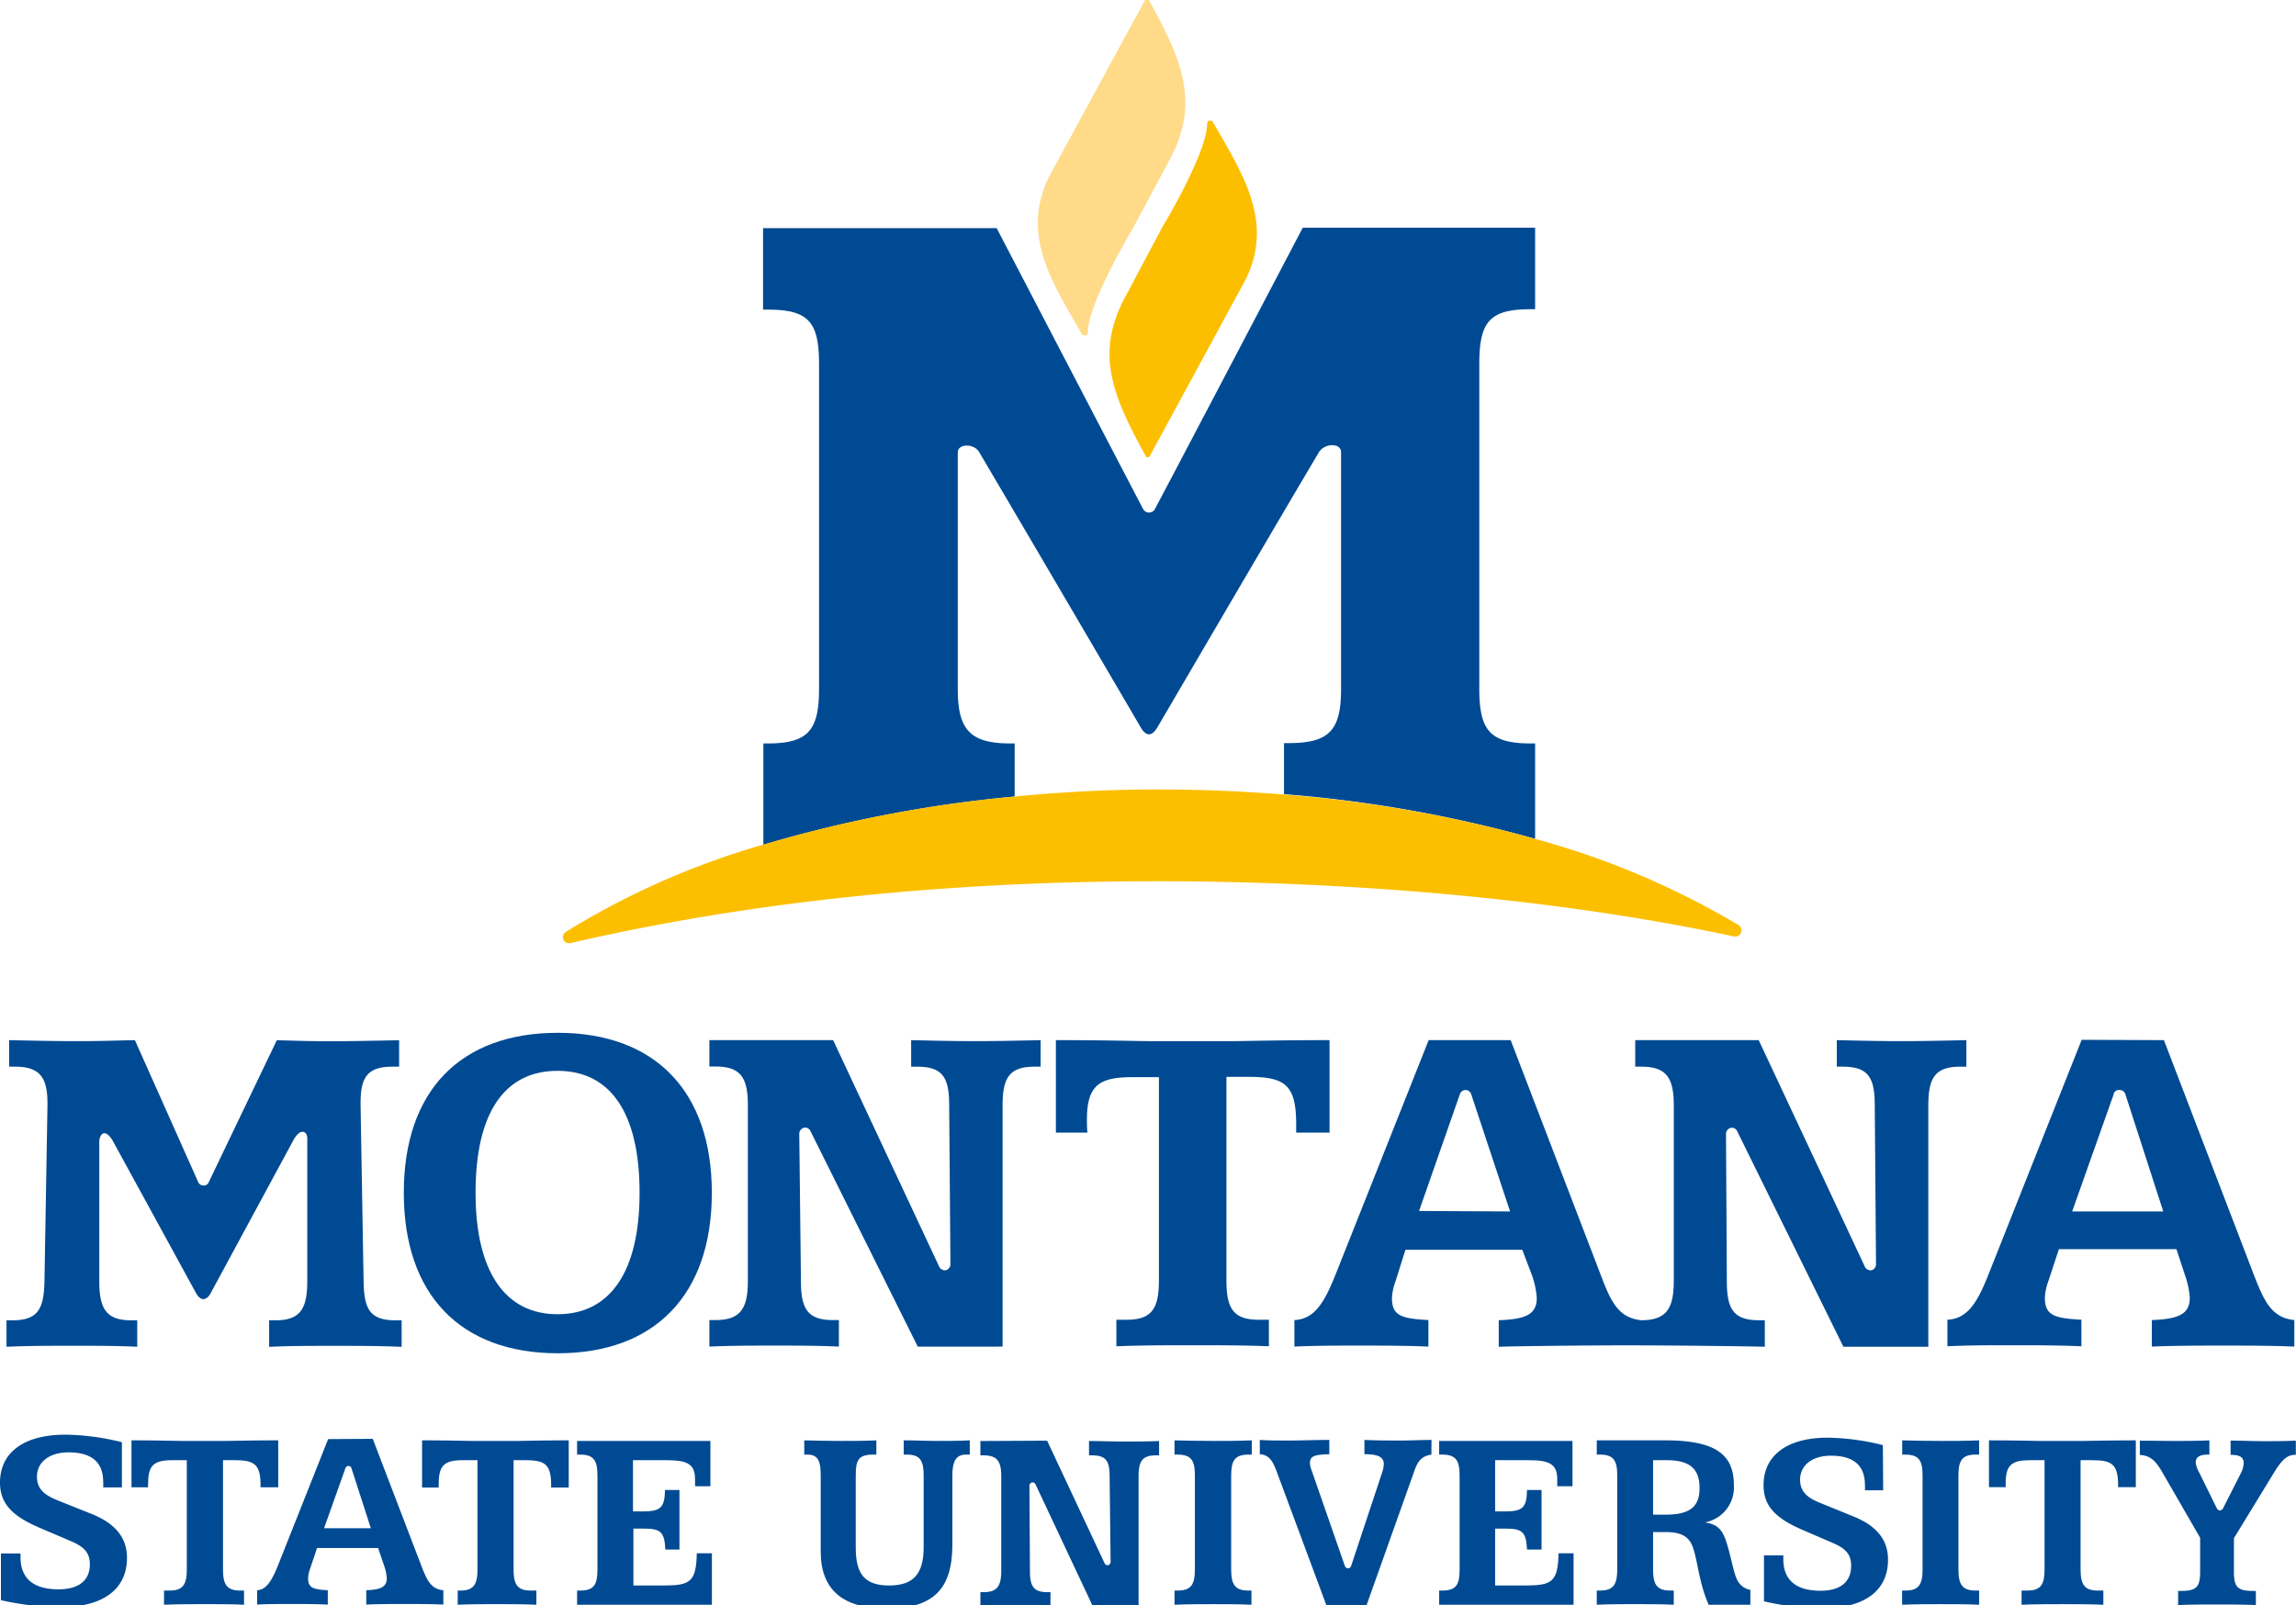 <svg id="Layer_1" data-name="Layer 1" xmlns="http://www.w3.org/2000/svg" viewBox="0 0 275.2 192.45"><defs><style>.cls-1{fill:none;}.cls-2{fill:#004a93;}.cls-3{fill:#fcbf00;}.cls-4{fill:#ffda88;}</style></defs><title>MSU-vert-cmyk (1)</title><path class="cls-1" d="M154.38,89.13c4.92,0,6.34-1.46,6.34-6.5,0,0,0-20.74,0-28.38,0-1.12-1.94-1.12-2.65,0-5,8.42-17.12,29.13-19.37,33-1.05,1.79-1.9.15-2.07-.14-2.4-4.11-14.33-24.48-19.26-32.82-.62-1.13-2.59-1.11-2.59,0V82.63c0,4.92,1.54,6.5,6.33,6.5h.49v6.36h-.06c5.56-.54,11.24-.84,17-.85,5.21,0,10.33.2,15.33.6V89.13Z"/><path class="cls-2" d="M121.62,95.49V89.13h-.49c-4.79,0-6.33-1.58-6.33-6.5V54.25c0-1.1,2-1.12,2.59,0,4.93,8.34,16.86,28.71,19.26,32.82.17.29,1,1.93,2.07.14,2.25-3.84,14.35-24.55,19.37-33,.71-1.12,2.65-1.12,2.65,0,0,7.64,0,28.38,0,28.38,0,5-1.42,6.5-6.34,6.5h-.5v6.12A156.26,156.26,0,0,1,184,100.57V89.13h-.5c-4.8,0-6.19-1.46-6.19-6.5V43.57c0-5.1,1.33-6.5,6.19-6.5h.5V27.3H156.15s-13.94,26.6-17.67,33.63A.81.81,0,0,1,137,61c-3.66-7-17.54-33.65-17.54-33.65h-28v9.77H92c4.85,0,6.17,1.4,6.17,6.5V82.63c0,5-1.38,6.5-6.17,6.5h-.5v12.15a156,156,0,0,1,30.1-5.78Z"/><path class="cls-3" d="M208.41,110.92A97.89,97.89,0,0,0,184,100.57a156.26,156.26,0,0,0-30.15-5.32c-5-.4-10.12-.61-15.33-.6-5.75,0-11.43.31-17,.85a156,156,0,0,0-30.1,5.78,94.44,94.44,0,0,0-23.61,10.45.73.73,0,0,0-.28.9.74.74,0,0,0,.83.44c21.27-4.93,44.92-7.42,70.29-7.42,24.72,0,49.29,2.35,69.18,6.62a.74.74,0,0,0,.85-.47A.72.72,0,0,0,208.41,110.92Z"/><path class="cls-3" d="M144.92,14.48a.38.38,0,0,0-.23.32.06.06,0,0,0,0,0c0,3.5-5.24,12.22-5.3,12.31S135,35.36,135,35.36c-3.89,7-1.6,12.18,2.34,19.34a.26.26,0,0,0,.23.13.25.25,0,0,0,.23-.13l11.37-20.94c3.41-6.54.26-12.06-2.79-17.4l-1-1.71a.24.24,0,0,0-.06-.08A.47.47,0,0,0,144.92,14.48Zm.29.37v0h0Z"/><path class="cls-4" d="M137.48-.14a.26.26,0,0,0-.23.14L125.87,20.94c-3.4,6.54-.25,12.06,2.8,17.39l1,1.72s0,.05.06.07a.43.43,0,0,0,.41.09.34.34,0,0,0,.24-.31.06.06,0,0,0,0,0c0-3.5,5.24-12.22,5.29-12.31l4.4-8.21c3.88-7,1.6-12.18-2.34-19.34A.29.29,0,0,0,137.48-.14Zm-7.65,40v0h0v0Z"/><path class="cls-2" d="M85.32,143c0,12.23-6.84,19.24-18.46,19.24S48.4,155.27,48.4,143s6.83-19.18,18.46-19.18S85.32,130.81,85.32,143ZM57,143c0,9.53,3.59,14.56,9.83,14.56s9.83-5,9.83-14.56-3.48-14.62-9.83-14.62S57,133.39,57,143Z"/><path class="cls-2" d="M99.86,124.7l12.7,27.13a.76.76,0,0,0,.85.45.78.78,0,0,0,.51-.73l-.15-19c0-3.3-.72-4.67-3.84-4.67h-.72V124.7c2.58.06,5.1.12,7.67.12s5.22-.06,7.85-.12v3.18H124c-3.05,0-3.83,1.37-3.83,4.67v28.89H110L97.13,135.58a.69.69,0,0,0-.77-.38.76.76,0,0,0-.56.68L96,153.53c0,3.29.72,4.73,3.83,4.73h.72v3.18c-2.58-.12-5.15-.12-7.73-.12s-5.15,0-7.79.12v-3.18h.72c3.06,0,3.89-1.44,3.89-4.73v-21c0-3.3-.83-4.67-3.89-4.67h-.72V124.7Z"/><path class="cls-2" d="M137.72,124.82h10.13c1.26,0,5.09-.12,11.51-.12v11.09h-4v-1c0-4.73-1.32-5.69-5.75-5.69H147v24.39c0,3.29.78,4.73,3.83,4.73h1.26v3.18c-3-.12-6.11-.12-9.11-.12s-6.11,0-9.17.12v-3.18h1.26c3.06,0,3.84-1.44,3.84-4.73V129.14h-3.24c-4,0-5.39,1.07-5.39,5.09a14.64,14.64,0,0,0,.06,1.56h-3.78V124.7C132.8,124.7,136.52,124.82,137.72,124.82Z"/><path class="cls-2" d="M227.83,124.82c-2.58,0-5.1-.06-7.67-.12v3.18h.71c3.12,0,3.84,1.37,3.84,4.67l.15,19a.76.76,0,0,1-.5.73.75.75,0,0,1-.85-.45L210.8,124.7H196v3.18h.72c3.06,0,3.9,1.37,3.9,4.67v21c0,3.29-.84,4.73-3.9,4.73h0c-2.87-.3-3.71-2.4-5-5.81L181.07,124.7h-9.83l-11.09,27.93c-1.44,3.65-2.63,5.51-5,5.63v3.18c2.52-.12,5.09-.12,7.79-.12s5.45,0,8.27.12v-3.18c-3.18-.18-4.37-.48-4.37-2.63a6.52,6.52,0,0,1,.42-2l1.2-3.8h14l1.14,3a10.36,10.36,0,0,1,.6,2.76c0,2-1.32,2.57-4.56,2.69v3.18c1.32-.06,10-.17,15.45-.17,5.73,0,15.69.13,16.44.17v-3.18h-.72c-3.11,0-3.83-1.44-3.83-4.73l-.1-17.65a.76.76,0,0,1,.56-.68.69.69,0,0,1,.77.38l12.74,25.86h10.18V132.55c0-3.3.78-4.67,3.84-4.67h.72V124.7C233,124.76,230.46,124.82,227.83,124.82Zm-57.74,20.36L175,131.13a.71.71,0,0,1,1.32,0L181,145.24Z"/><path class="cls-2" d="M259.37,124.7,270,152.45c1.32,3.41,2.16,5.51,5,5.81v3.18c-2.82-.12-5.69-.12-8.51-.12s-5.7,0-8.57.12v-3.18c3.23-.12,4.55-.72,4.55-2.69a10.36,10.36,0,0,0-.6-2.76l-1-3.05H246.78l-1.26,3.83a6.52,6.52,0,0,0-.42,2c0,2.15,1.2,2.45,4.38,2.63v3.18c-2.82-.12-5.58-.12-8.27-.12s-5.28,0-7.79.12v-3.18c2.39-.12,3.59-2,5-5.63l11.09-27.93Zm-6,6.43-5,14.11h10.92l-4.56-14.11a.7.7,0,0,0-.67-.45A.68.68,0,0,0,253.34,131.13Z"/><path class="cls-2" d="M24.38,155.75c-.52,0-.87-.7-.87-.7l-10-18.29s-.49-.9-1-.9-.61.88-.61.88v16.81c0,3.3.78,4.74,3.83,4.74h.72v3.17c-2.46-.12-5-.12-7.67-.12s-5.27,0-8,.12v-3.17h.72c3.11,0,3.77-1.44,3.83-4.74l.36-21v-.3c0-3.05-.9-4.37-3.89-4.37H1.1v-3.18c2.7.06,5.39.12,8.15.12s4.23-.06,6.92-.12l7.58,17a.69.69,0,0,0,.65.43.64.64,0,0,0,.63-.42l8.15-17c2.34.06,3.69.12,6.33.12s5.39-.06,8.33-.12v3.17h-.78c-3,0-3.84,1.26-3.84,4.32v.36l.36,21c.06,3.29.66,4.73,3.84,4.73h.72v3.18c-2.76-.12-5.45-.12-8.09-.12s-5.22,0-7.79.12v-3.18H33c3.05,0,3.83-1.44,3.83-4.73V136.58s.07-.89-.6-.89c-.49,0-1,.89-1,.89L25.27,155S24.92,155.75,24.38,155.75Z"/><path class="cls-2" d="M44.68,172.5l5.74,15c.71,1.85,1.16,3,2.72,3.15v1.72c-1.52-.07-3.08-.07-4.61-.07s-3.08,0-4.63.07v-1.72c1.75-.07,2.46-.39,2.46-1.46a5.82,5.82,0,0,0-.32-1.49l-.72-2.11H38l-.85,2.53a3.47,3.47,0,0,0-.22,1.1c0,1.17.64,1.33,2.36,1.43v1.72c-1.52-.07-3-.07-4.47-.07s-2.86,0-4,.07v-1.72c1.09-.07,1.73-1.07,2.51-3l6-15.12ZM41.41,176l-2.57,7.22h5.61L42.12,176a.36.36,0,0,0-.35-.25A.38.38,0,0,0,41.41,176Z"/><path class="cls-2" d="M14.61,178.32H12.37a4.79,4.79,0,0,0,0-.64c0-2.46-1.48-3.56-4.16-3.56-2.33,0-3.78,1.2-3.78,2.91,0,1.39.78,2.17,2.49,2.85l4.1,1.64c2.81,1.13,4.2,2.85,4.2,5.24,0,3.75-2.81,5.91-8,5.91a32.78,32.78,0,0,1-7.11-.83v-5.6H2.46c0,.16,0,.33,0,.45,0,2.56,1.56,3.85,4.56,3.85,2.42,0,3.75-1.06,3.75-3,0-1.38-.68-2.09-2.26-2.77l-3.79-1.62C1.55,181.78,0,180.33,0,177.74,0,174.19,2.78,172,7.85,172a29.43,29.43,0,0,1,6.76.9Z"/><path class="cls-2" d="M225.72,178.67h-2.19a4.86,4.86,0,0,0,0-.64c0-2.42-1.45-3.51-4.07-3.51-2.28,0-3.7,1.18-3.7,2.87,0,1.37.76,2.14,2.43,2.8l4,1.63c2.75,1.11,4.11,2.8,4.11,5.16,0,3.69-2.75,5.83-7.87,5.83a31.62,31.62,0,0,1-7-.83v-5.51h2.32c0,.16,0,.32,0,.44,0,2.52,1.52,3.8,4.46,3.8,2.38,0,3.67-1.05,3.67-3,0-1.36-.66-2.07-2.21-2.73l-3.7-1.6c-3.07-1.34-4.59-2.77-4.59-5.32,0-3.5,2.72-5.7,7.69-5.7a28.65,28.65,0,0,1,6.61.89Z"/><path class="cls-2" d="M21.75,172.75h5.43c.67,0,2.73-.07,6.17-.07v5.63H31.23v-.2c0-2.54-.71-3.05-3.09-3.05H26.73v13.09c0,1.76.42,2.54,2.06,2.54h.46v1.7c-1.43-.07-3.07-.07-4.68-.07s-3.27,0-4.91.07v-1.7h.67c1.64,0,2.06-.78,2.06-2.54V175.06H20.65c-2.15,0-2.89.58-2.89,2.74a1.7,1.7,0,0,0,0,.51h-2v-5.63C19.11,172.68,21.1,172.75,21.75,172.75Z"/><path class="cls-2" d="M56.58,172.75H62c.67,0,2.72-.07,6.17-.07v5.66H66.06v-.23c0-2.54-.7-3.05-3.08-3.05H61.56v13.09c0,1.76.42,2.54,2.06,2.54h.67v1.7c-1.63-.07-3.27-.07-4.88-.07s-2.91,0-4.55.07v-1.7h.31c1.64,0,2.06-.78,2.06-2.54V175.06H55.49c-2.16,0-2.9.58-2.9,2.74a2.11,2.11,0,0,0,0,.54h-2v-5.66C53.94,172.68,55.94,172.75,56.58,172.75Z"/><path class="cls-2" d="M85.15,172.75v5.43H83.31v-.87c0-1.86-1.06-2.25-3.44-2.25h-4v6.14H77c2.13,0,2.67-.38,2.71-2.57h1.73v7.14H79.75c-.1-2.12-.58-2.51-2.58-2.51H75.92v6.82h3.6c3.22,0,3.92-.42,4-3.86h1.81v6.17H69.17v-1.7h.38c1.74,0,2.06-.84,2.06-2.54V176.89c0-1.76-.42-2.5-2.06-2.5h-.38v-1.64Z"/><path class="cls-2" d="M100.77,172.75c1.45,0,2.89,0,4.27-.07v1.71h-.38c-1.77,0-2.09.64-2.09,2.5v8.65c0,3.09,1,4.54,4,4.54s4.14-1.48,4.14-4.6v-8.59c0-1.76-.41-2.5-2-2.5h-.39v-1.71c1.38,0,2.7.07,4,.07s2.64,0,3.92-.07v1.71h-.48c-1.16,0-1.61.8-1.61,2.5v8.3c0,5.27-2.22,7.65-7.87,7.65-5.31,0-7.91-2.28-7.91-6.85v-9.1c0-1.67-.29-2.5-1.58-2.5H96.4v-1.71C97.87,172.72,99.35,172.75,100.77,172.75Z"/><path class="cls-2" d="M145.45,172.75c1.51,0,3.05,0,4.59-.07v1.71h-.42c-1.63,0-2.05.74-2.05,2.5v11.26c0,1.76.42,2.54,2.05,2.54H150v1.7c-1.54-.07-3.08-.07-4.59-.07s-3.09,0-4.63.07v-1.7h.38c1.64,0,2.06-.78,2.06-2.54V176.89c0-1.76-.42-2.5-2.06-2.5h-.38v-1.71C142.36,172.72,143.9,172.75,145.45,172.75Z"/><path class="cls-2" d="M171.58,172.7v-.07c-1.16,0-2.41.07-3.73.07s-2.77,0-4.31-.07v1.71c1.58,0,2.32.32,2.32,1.16a3.19,3.19,0,0,1-.13.83l-3.8,11.46a.42.42,0,0,1-.35.24.47.47,0,0,1-.37-.25l-4-11.51a2.75,2.75,0,0,1-.2-.87c0-.9.68-1,2.32-1.06v-1.71c-1.77,0-3.37.07-4.76.07s-2.57,0-3.57-.07v1.71c1.1.09,1.55.77,2.06,2.18l6,16.14h4.66l5.79-16.27c.41-1.22.9-1.83,2.06-2Z"/><path class="cls-2" d="M199.56,172.68c5.62,0,8.26,1.42,8.26,5.31a4.27,4.27,0,0,1-3.47,4.53c1.83.26,2.28,1.19,2.83,3.21s.74,3.44,1.32,4.12a2.22,2.22,0,0,0,1.3.76v1.78h-5c-1.19-2.73-1.29-5.21-1.9-6.91-.45-1.29-1.44-1.8-3.21-1.8h-1.55v4.47c0,1.76.42,2.54,2.06,2.54h.42v1.7c-1.54-.07-3.09-.07-4.6-.07s-3.09,0-4.63.07v-1.7h.39c1.64,0,2.06-.78,2.06-2.54V176.89c0-1.76-.42-2.5-2.06-2.5h-.39v-1.71Zm-1.42,8.91h1.48c2.8,0,4.09-.84,4.09-3.19s-1.22-3.34-3.93-3.34h-1.64Z"/><path class="cls-2" d="M232.62,172.75c1.51,0,3.06,0,4.6-.07v1.71h-.42c-1.64,0-2.06.74-2.06,2.5v11.26c0,1.76.42,2.54,2.06,2.54h.42v1.7c-1.54-.07-3.09-.07-4.6-.07s-3.09,0-4.63.07v-1.7h.39c1.64,0,2.06-.78,2.06-2.54V176.89c0-1.76-.42-2.5-2.06-2.5H228v-1.71C229.53,172.72,231.08,172.75,232.62,172.75Z"/><path class="cls-2" d="M244.39,172.75h5.43c.68,0,2.74-.07,6.18-.07v5.61h-2.12c0,.15,0,0,0-.18,0-2.54-.71-3.05-3.08-3.05h-1.42v13.09c0,1.76.42,2.54,2.06,2.54h.67v1.7c-1.64-.07-3.28-.07-4.88-.07s-3.28,0-4.92.07v-1.7H243c1.65,0,2.06-.78,2.06-2.54V175.06H243.3c-2.16,0-2.9.58-2.9,2.74,0,.25,0,.51,0,.49h-2v-5.61C241.75,172.68,243.75,172.75,244.39,172.75Z"/><path class="cls-2" d="M260.55,172.75c1.38,0,2.83,0,4.27-.07v1.71h-.16c-1,0-1.48.29-1.48.93a2.82,2.82,0,0,0,.39,1.16l2.15,4.37s.15.24.36.24a.49.49,0,0,0,.36-.23l2.14-4.22a2.94,2.94,0,0,0,.35-1.22c0-.74-.48-1-1.57-1v-1.71c1.38,0,2.7.07,4,.07s2.57,0,3.82-.07v1.71h-.12c-1,0-1.64.74-2.51,2.15l-4.79,7.84v4c0,1.71.32,2.32,2.19,2.32h.44v1.7c-1.51-.07-3.05-.07-4.62-.07s-3.13,0-4.7.07v-1.7h.45c1.84,0,2.19-.61,2.19-2.32v-4.05l-4.51-7.81c-.76-1.32-1.41-2.06-2.72-2.12v-1.71C257.81,172.72,259.16,172.75,260.55,172.75Z"/><path class="cls-2" d="M125.51,172.72l6.88,14.68a.4.4,0,0,0,.46.24.42.42,0,0,0,.27-.39L133,177c0-1.78-.39-2.52-2.08-2.52h-.39v-1.72c1.4,0,2.76.06,4.16.06s2.82,0,4.24-.06v1.72h-.39c-1.65,0-2.07.74-2.07,2.52V192.6H131l-6.89-14.66a.38.38,0,0,0-.42-.21.41.41,0,0,0-.3.36l.06,10.23c0,1.78.38,2.56,2.07,2.56h.39v1.72c-1.39-.06-2.79-.06-4.18-.06s-2.79,0-4.22.06v-1.72h.39c1.65,0,2.11-.78,2.11-2.56V177c0-1.78-.46-2.52-2.11-2.52h-.39v-1.72Z"/><path class="cls-2" d="M188.48,172.75v5.43h-1.83v-.87c0-1.86-1.06-2.25-3.44-2.25h-4v6.14h1.12c2.12,0,2.67-.38,2.7-2.57h1.74v7.14h-1.74c-.1-2.12-.58-2.51-2.57-2.51h-1.25v6.82h3.6c3.21,0,3.92-.42,4-3.86h1.8v6.17H172.5v-1.7h.39c1.74,0,2.06-.84,2.06-2.54V176.89c0-1.76-.42-2.5-2.06-2.5h-.39v-1.64Z"/></svg>